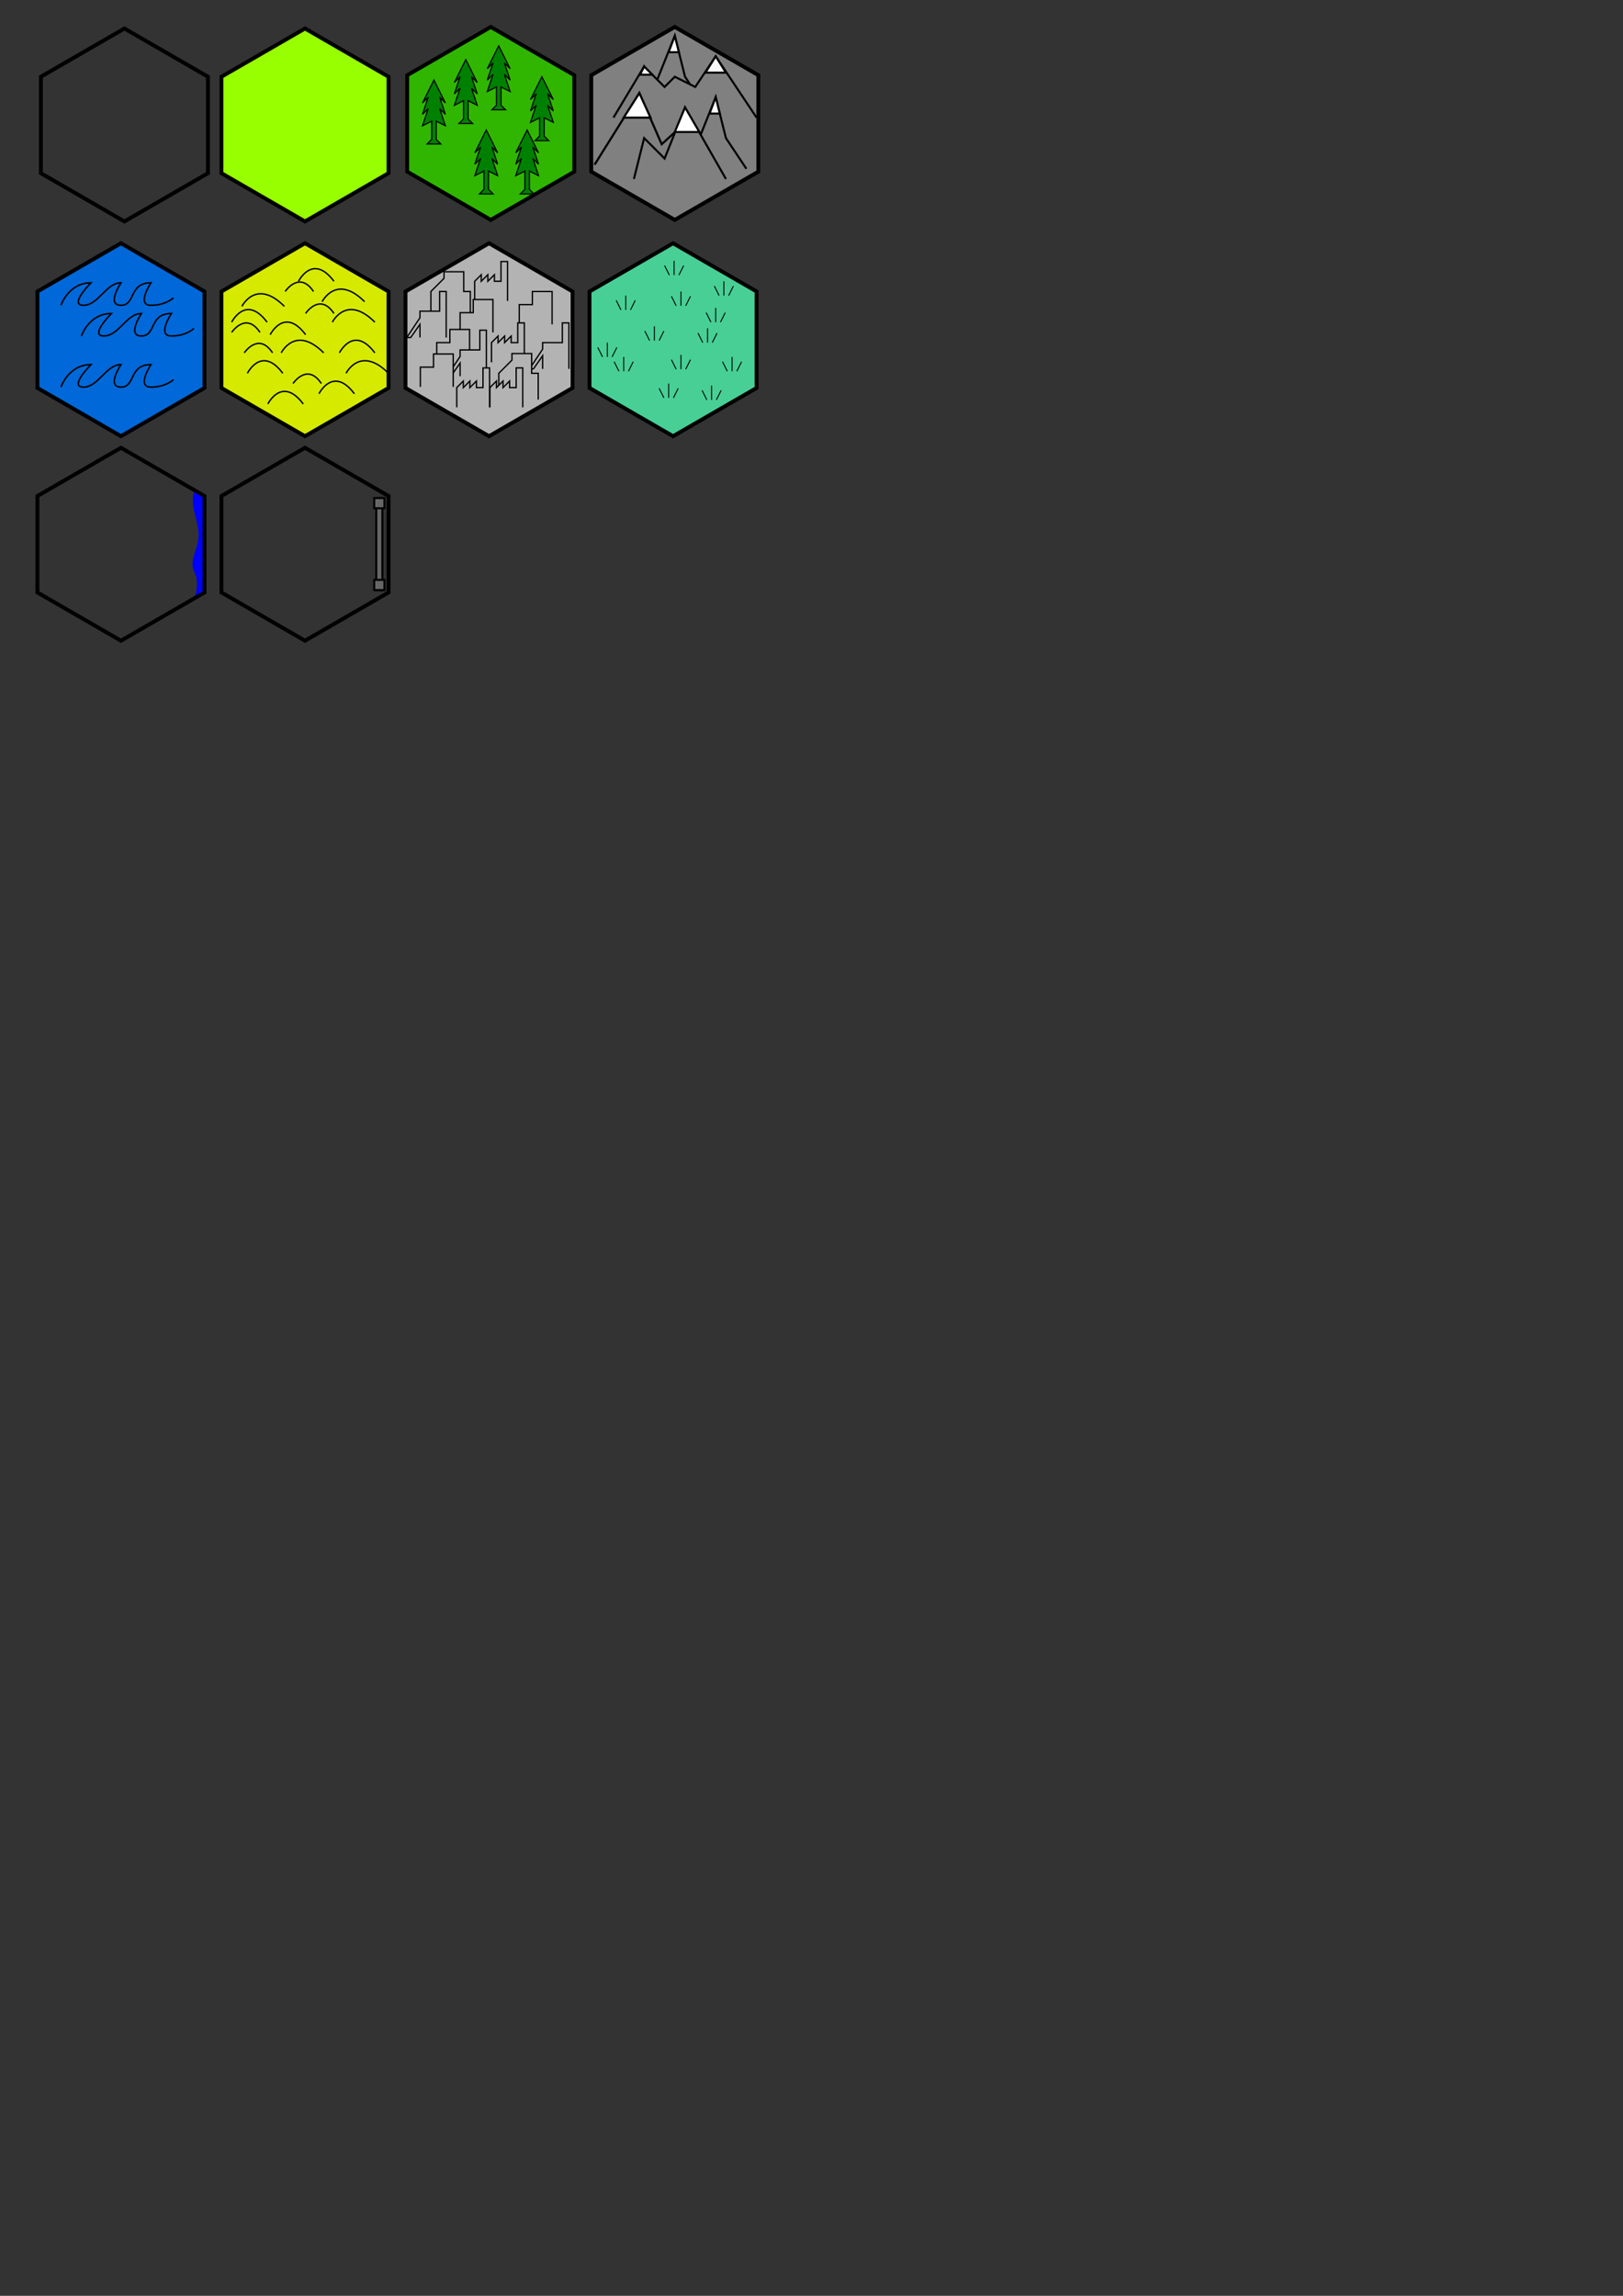 <?xml version="1.0" encoding="UTF-8" standalone="no"?>
<!-- Created with Inkscape (http://www.inkscape.org/) -->

<svg
   xmlns:dc="http://purl.org/dc/elements/1.1/"
   xmlns:cc="http://creativecommons.org/ns#"
   xmlns:rdf="http://www.w3.org/1999/02/22-rdf-syntax-ns#"
   xmlns:svg="http://www.w3.org/2000/svg"
   xmlns="http://www.w3.org/2000/svg"
   xmlns:sodipodi="http://sodipodi.sourceforge.net/DTD/sodipodi-0.dtd"
   xmlns:inkscape="http://www.inkscape.org/namespaces/inkscape"
   width="210mm"
   height="297mm"
   viewBox="0 0 210 297"
   version="1.1"
   id="svg8"
   sodipodi:docname="NodeSprites.svg"
   inkscape:version="0.92.3 (2405546, 2018-03-11)">
  <rect x="0" y="0" width="210" height="297" fill="#333333" stroke="none"/>
  <defs
     id="defs2" />
  <sodipodi:namedview
     id="base"
     pagecolor="#ffffff"
     bordercolor="#666666"
     borderopacity="1.0"
     inkscape:pageopacity="0.0"
     inkscape:pageshadow="2"
     inkscape:zoom="3.959798"
     inkscape:cx="184.84398"
     inkscape:cy="911.34977"
     inkscape:document-units="mm"
     inkscape:current-layer="layer1"
     showgrid="true"
     inkscape:window-width="3840"
     inkscape:window-height="2066"
     inkscape:window-x="-11"
     inkscape:window-y="-11"
     inkscape:window-maximized="1">
    <inkscape:grid
       type="xygrid"
       id="grid3713" />
  </sodipodi:namedview>
  <g
     inkscape:label="Layer 1"
     inkscape:groupmode="layer"
     id="layer1">
    <path
       sodipodi:type="star"
       id="path3717"
       sodipodi:sides="6"
       sodipodi:cx="16.099985"
       sodipodi:cy="16.167269"
       sodipodi:r1="12.480371"
       sodipodi:r2="10.808318"
       sodipodi:arg1="0.52359878"
       sodipodi:arg2="1.0471976"
       inkscape:flatsided="true"
       inkscape:rounded="0"
       inkscape:randomized="0"
       d="M 26.908,22.407 16.1,28.648 5.292,22.407 5.292,9.927 16.1,3.687 26.908,9.927 Z"
       style="stroke-width:0.5;fill:none;stroke:#000000;stroke-opacity:1;stroke-miterlimit:4;stroke-dasharray:none"
       inkscape:export-xdpi="96"
       inkscape:export-ydpi="96" />
    <path
       style="fill:#008000;stroke:#000000;stroke-width:0.331px;stroke-linecap:butt;stroke-linejoin:miter;stroke-opacity:1"
       d="m -14.883,28.117 1.323,-1.323 v -2.646 -2.646 l -2.646,1.323 1.654,-4.961 -1.654,1.654 1.654,-4.961 -1.654,1.654 3.307,-6.615 3.307,6.615 -1.654,-1.654 1.654,4.961 -1.654,-1.654 1.654,4.961 -2.646,-1.323 v 2.646 2.646 l 1.323,1.323 z"
       id="path4530"
       inkscape:connector-curvature="0"
       sodipodi:nodetypes="cccccccccccccccccccc" />
    <path
       sodipodi:type="star"
       id="path3717-4"
       sodipodi:sides="6"
       sodipodi:cx="39.462515"
       sodipodi:cy="16.167269"
       sodipodi:r1="12.480371"
       sodipodi:r2="10.808319"
       sodipodi:arg1="0.52359878"
       sodipodi:arg2="1.0471976"
       inkscape:flatsided="true"
       inkscape:rounded="0"
       inkscape:randomized="0"
       d="m 50.271,22.407 -10.808,6.24 -10.808,-6.24 0,-12.48 10.808,-6.24 10.808,6.24 z"
       style="fill:#97ff00;fill-opacity:1;stroke:#000000;stroke-width:0.5;stroke-miterlimit:4;stroke-dasharray:none;stroke-opacity:1"
       inkscape:export-xdpi="96"
       inkscape:export-ydpi="96" />
    <path
       sodipodi:type="star"
       id="path3717-4-6"
       sodipodi:sides="6"
       sodipodi:cx="63.5"
       sodipodi:cy="15.967545"
       sodipodi:r1="12.480371"
       sodipodi:r2="10.80832"
       sodipodi:arg1="0.52359878"
       sodipodi:arg2="1.0471976"
       inkscape:flatsided="true"
       inkscape:rounded="0"
       inkscape:randomized="0"
       d="M 74.308,22.208 63.5,28.448 52.692,22.208 l 0,-12.48 L 63.5,3.487 74.308,9.727 Z"
       style="fill:#30b600;fill-opacity:1;stroke:#000000;stroke-width:0.5;stroke-miterlimit:4;stroke-dasharray:none;stroke-opacity:1"
       inkscape:export-xdpi="96"
       inkscape:export-ydpi="96" />
    <path
       style="fill:#008000;stroke:#000000;stroke-width:0.148px;stroke-linecap:butt;stroke-linejoin:miter;stroke-opacity:1"
       d="m 55.261,18.626 0.591,-0.591 v -1.181 -1.181 l -1.181,0.591 0.738,-2.215 -0.738,0.738 0.738,-2.215 -0.738,0.738 1.476,-2.953 1.476,2.953 -0.738,-0.738 0.738,2.215 -0.738,-0.738 0.738,2.215 -1.181,-0.591 v 1.181 1.181 l 0.591,0.591 z"
       id="path4530-8"
       inkscape:connector-curvature="0"
       sodipodi:nodetypes="cccccccccccccccccccc"
       inkscape:export-xdpi="96"
       inkscape:export-ydpi="96" />
    <path
       style="fill:#008000;stroke:#000000;stroke-width:0.148px;stroke-linecap:butt;stroke-linejoin:miter;stroke-opacity:1"
       d="m 63.642,14.203 0.591,-0.591 V 12.431 11.25 l -1.181,0.591 0.738,-2.215 -0.738,0.738 0.738,-2.215 -0.738,0.738 1.476,-2.953 1.476,2.953 -0.738,-0.738 0.738,2.215 -0.738,-0.738 0.738,2.215 L 64.823,11.25 v 1.181 1.181 l 0.591,0.591 z"
       id="path4530-8-7"
       inkscape:connector-curvature="0"
       sodipodi:nodetypes="cccccccccccccccccccc"
       inkscape:export-xdpi="96"
       inkscape:export-ydpi="96" />
    <path
       style="fill:#008000;stroke:#000000;stroke-width:0.148px;stroke-linecap:butt;stroke-linejoin:miter;stroke-opacity:1"
       d="m 69.229,18.195 0.591,-0.591 V 16.424 15.242 l -1.181,0.591 0.738,-2.215 -0.738,0.738 0.738,-2.215 -0.738,0.738 1.476,-2.953 1.476,2.953 -0.738,-0.738 0.738,2.215 -0.738,-0.738 0.738,2.215 -1.181,-0.591 v 1.181 1.181 l 0.591,0.591 z"
       id="path4530-8-2"
       inkscape:connector-curvature="0"
       sodipodi:nodetypes="cccccccccccccccccccc"
       inkscape:export-xdpi="96"
       inkscape:export-ydpi="96" />
    <path
       style="fill:#008000;stroke:#000000;stroke-width:0.148px;stroke-linecap:butt;stroke-linejoin:miter;stroke-opacity:1"
       d="m 62.029,25.087 0.591,-0.591 V 23.316 22.135 l -1.181,0.591 0.738,-2.215 -0.738,0.738 0.738,-2.215 -0.738,0.738 1.476,-2.953 1.476,2.953 -0.738,-0.738 0.738,2.215 -0.738,-0.738 0.738,2.215 -1.181,-0.591 v 1.181 1.181 l 0.591,0.591 z"
       id="path4530-8-5"
       inkscape:connector-curvature="0"
       sodipodi:nodetypes="cccccccccccccccccccc"
       inkscape:export-xdpi="96"
       inkscape:export-ydpi="96" />
    <path
       style="fill:#008000;stroke:#000000;stroke-width:0.148px;stroke-linecap:butt;stroke-linejoin:miter;stroke-opacity:1"
       d="m 59.384,15.981 0.591,-0.591 v -1.181 -1.181 l -1.181,0.591 0.738,-2.215 -0.738,0.738 0.738,-2.215 -0.738,0.738 1.476,-2.953 1.476,2.953 -0.738,-0.738 0.738,2.215 -0.738,-0.738 0.738,2.215 -1.181,-0.591 v 1.181 1.181 l 0.591,0.591 z"
       id="path4530-8-3"
       inkscape:connector-curvature="0"
       sodipodi:nodetypes="cccccccccccccccccccc"
       inkscape:export-xdpi="96"
       inkscape:export-ydpi="96" />
    <path
       style="fill:#008000;stroke:#000000;stroke-width:0.148px;stroke-linecap:butt;stroke-linejoin:miter;stroke-opacity:1"
       d="m 67.321,25.087 0.591,-0.591 V 23.316 22.135 l -1.181,0.591 0.738,-2.215 -0.738,0.738 0.738,-2.215 -0.738,0.738 1.476,-2.953 1.476,2.953 -0.738,-0.738 0.738,2.215 -0.738,-0.738 0.738,2.215 -1.181,-0.591 v 1.181 1.181 l 0.591,0.591 z"
       id="path4530-8-73"
       inkscape:connector-curvature="0"
       sodipodi:nodetypes="cccccccccccccccccccc"
       inkscape:export-xdpi="96"
       inkscape:export-ydpi="96" />
    <path
       sodipodi:type="star"
       id="path3717-4-4"
       sodipodi:sides="6"
       sodipodi:cx="87.3125"
       sodipodi:cy="15.967545"
       sodipodi:r1="12.480371"
       sodipodi:r2="10.80832"
       sodipodi:arg1="0.52359878"
       sodipodi:arg2="1.0471976"
       inkscape:flatsided="true"
       inkscape:rounded="0"
       inkscape:randomized="0"
       d="M 98.121,22.208 87.312,28.448 76.504,22.208 l 0,-12.48 L 87.312,3.487 98.121,9.727 Z"
       style="fill:#808080;fill-opacity:1;stroke:#000000;stroke-width:0.5;stroke-miterlimit:4;stroke-dasharray:none;stroke-opacity:1"
       inkscape:export-xdpi="96"
       inkscape:export-ydpi="96" />
    <path
       style="fill:#808080;stroke:#000000;stroke-width:0.265px;stroke-linecap:butt;stroke-linejoin:miter;stroke-opacity:1"
       d="m -18.521,48.292 2.646,-5.292 1.323,2.646 2.646,-6.615 1.323,5.292 2.646,3.969"
       id="path4640"
       inkscape:connector-curvature="0" />
    <path
       style="fill:#808080;stroke:#000000;stroke-width:0.265px;stroke-linecap:butt;stroke-linejoin:miter;stroke-opacity:1"
       d="m -17.727,58.346 1.323,-5.292 2.646,2.646 2.646,-6.615 5.292,9.26"
       id="path4642"
       inkscape:connector-curvature="0" />
    <path
       style="fill:#808080;stroke:#000000;stroke-width:0.265px;stroke-linecap:butt;stroke-linejoin:miter;stroke-opacity:1"
       d="m -23.283,37.973 3.969,-6.615 2.646,2.646 1.323,-1.323 2.646,1.323 2.646,-3.969 5.292,7.937"
       id="path4644"
       inkscape:connector-curvature="0" />
    <path
       style="fill:#f9f9f9;stroke:#000000;stroke-width:0.265px;stroke-linecap:butt;stroke-linejoin:miter;stroke-opacity:1"
       d="m -11.377,32.152 h 2.646 l -1.323,-2.117 z"
       id="path4646"
       inkscape:connector-curvature="0"
       sodipodi:nodetypes="cccc" />
    <path
       style="fill:#ffffff;stroke:#000000;stroke-width:0.265px;stroke-linecap:butt;stroke-linejoin:miter;stroke-opacity:1"
       d="m -12.7,41.148 h 1.323 l -0.529,-2.117 z"
       id="path4648"
       inkscape:connector-curvature="0" />
    <path
       style="fill:#ffffff;stroke:#000000;stroke-width:0.265px;stroke-linecap:butt;stroke-linejoin:miter;stroke-opacity:1"
       d="m -12.435,52.26 h 3.175 l -1.852,-3.175 z"
       id="path4650"
       inkscape:connector-curvature="0" />
    <path
       style="fill:#ffffff;stroke:#000000;stroke-width:0.265px;stroke-linecap:butt;stroke-linejoin:miter;stroke-opacity:1"
       d="m -19.844,32.417 h 1.587 l -1.058,-1.058 z"
       id="path4654"
       inkscape:connector-curvature="0" />
    <path
       style="fill:#808080;stroke:#000000;stroke-width:0.265px;stroke-linecap:butt;stroke-linejoin:miter;stroke-opacity:1"
       d="M 80.698,13.896 83.344,8.604 84.667,11.25 87.312,4.635 88.635,9.927 91.281,13.896"
       id="path4640-4"
       inkscape:connector-curvature="0"
       inkscape:export-xdpi="96"
       inkscape:export-ydpi="96" />
    <path
       style="fill:#808080;stroke:#000000;stroke-width:0.265px;stroke-linecap:butt;stroke-linejoin:miter;stroke-opacity:1"
       d="M 79.375,15.219 83.344,8.604 85.99,11.25 87.313,9.927 89.958,11.25 l 2.646,-3.969 5.292,7.937"
       id="path4644-2"
       inkscape:connector-curvature="0"
       inkscape:export-xdpi="96"
       inkscape:export-ydpi="96" />
    <path
       style="fill:#f9f9f9;stroke:#000000;stroke-width:0.265px;stroke-linecap:butt;stroke-linejoin:miter;stroke-opacity:1"
       d="m 91.281,9.398 h 2.646 L 92.604,7.281 Z"
       id="path4646-8"
       inkscape:connector-curvature="0"
       sodipodi:nodetypes="cccc"
       inkscape:export-xdpi="96"
       inkscape:export-ydpi="96" />
    <path
       style="fill:#ffffff;stroke:#000000;stroke-width:0.265px;stroke-linecap:butt;stroke-linejoin:miter;stroke-opacity:1"
       d="m 86.519,6.752 h 1.323 L 87.312,4.635 Z"
       id="path4648-9"
       inkscape:connector-curvature="0"
       inkscape:export-xdpi="96"
       inkscape:export-ydpi="96" />
    <path
       style="fill:#ffffff;stroke:#000000;stroke-width:0.265px;stroke-linecap:butt;stroke-linejoin:miter;stroke-opacity:1"
       d="m 82.815,9.662 h 1.587 L 83.344,8.604 Z"
       id="path4654-7"
       inkscape:connector-curvature="0"
       inkscape:export-xdpi="96"
       inkscape:export-ydpi="96" />
    <path
       style="fill:#808080;stroke:#000000;stroke-width:0.277px;stroke-linecap:butt;stroke-linejoin:miter;stroke-opacity:1"
       d="m 89.958,21.304 -1.447,-5.292 -2.894,2.646 -2.894,-6.615 -5.788,9.26"
       id="path4642-0"
       inkscape:connector-curvature="0"
       inkscape:export-xdpi="96"
       inkscape:export-ydpi="96" />
    <path
       style="fill:#ffffff;stroke:#000000;stroke-width:0.277px;stroke-linecap:butt;stroke-linejoin:miter;stroke-opacity:1"
       d="m 84.171,15.219 h -3.473 l 2.026,-3.175 z"
       id="path4650-0"
       inkscape:connector-curvature="0"
       inkscape:export-xdpi="96"
       inkscape:export-ydpi="96" />
    <path
       style="fill:#808080;stroke:#000000;stroke-width:0.265px;stroke-linecap:butt;stroke-linejoin:miter;stroke-opacity:1"
       d="m 85.99,21.833 2.646,-5.292 1.323,2.646 2.646,-6.615 1.323,5.292 2.646,3.969"
       id="path4640-0"
       inkscape:connector-curvature="0"
       inkscape:export-xdpi="96"
       inkscape:export-ydpi="96" />
    <path
       style="fill:#ffffff;stroke:#000000;stroke-width:0.265px;stroke-linecap:butt;stroke-linejoin:miter;stroke-opacity:1"
       d="m 91.81,14.69 h 1.323 l -0.529,-2.117 z"
       id="path4648-2"
       inkscape:connector-curvature="0"
       inkscape:export-xdpi="96"
       inkscape:export-ydpi="96" />
    <path
       style="fill:#808080;stroke:#000000;stroke-width:0.265px;stroke-linecap:butt;stroke-linejoin:miter;stroke-opacity:1"
       d="m 82.021,23.156 1.323,-5.292 2.646,2.646 2.646,-6.615 5.292,9.26"
       id="path4642-5"
       inkscape:connector-curvature="0"
       inkscape:export-xdpi="96"
       inkscape:export-ydpi="96" />
    <path
       style="fill:#ffffff;stroke:#000000;stroke-width:0.265px;stroke-linecap:butt;stroke-linejoin:miter;stroke-opacity:1"
       d="m 87.312,17.071 h 3.175 l -1.852,-3.175 z"
       id="path4650-05"
       inkscape:connector-curvature="0"
       inkscape:export-xdpi="96"
       inkscape:export-ydpi="96" />
    <path
       sodipodi:type="star"
       id="path3717-2"
       sodipodi:sides="6"
       sodipodi:cx="15.650015"
       sodipodi:cy="43.948519"
       sodipodi:r1="12.480371"
       sodipodi:r2="10.808319"
       sodipodi:arg1="0.52359878"
       sodipodi:arg2="1.0471976"
       inkscape:flatsided="true"
       inkscape:rounded="0"
       inkscape:randomized="0"
       d="m 26.458,50.189 -10.808,6.24 -10.808,-6.24 1e-7,-12.48 10.808,-6.24 10.808,6.24 z"
       style="fill:#0068d8;fill-opacity:1;stroke:#000000;stroke-width:0.5;stroke-miterlimit:4;stroke-dasharray:none;stroke-opacity:1"
       inkscape:export-xdpi="96"
       inkscape:export-ydpi="96" />
    <path
       style="fill:none;stroke:#000000;stroke-width:0.265px;stroke-linecap:butt;stroke-linejoin:miter;stroke-opacity:1"
       d="m -26.458,72.104 c 0,0 1.323,-3.969 5.292,-3.969 0,0 -3.969,3.969 -1.323,3.969 2.646,0 3.969,-3.969 6.615,-3.969 0,0 -2.646,3.969 0,3.969 2.646,0 1.323,-3.969 5.292,-3.969 0,0 -2.646,3.969 0,3.969 2.646,0 3.969,-1.323 3.969,-1.323"
       id="path4766"
       inkscape:connector-curvature="0" />
    <path
       style="fill:none;stroke:#000000;stroke-width:0.265px;stroke-linecap:butt;stroke-linejoin:miter;stroke-opacity:1"
       d="M -15.875,68.135 Z"
       id="path4768"
       inkscape:connector-curvature="0" />
    <path
       style="fill:none;stroke:#000000;stroke-width:0.265px;stroke-linecap:butt;stroke-linejoin:miter;stroke-opacity:1"
       d="M -15.875,68.135 Z"
       id="path4770"
       inkscape:connector-curvature="0" />
    <path
       style="fill:none;stroke:#000000;stroke-width:0.194px;stroke-linecap:butt;stroke-linejoin:miter;stroke-opacity:1"
       d="m 10.535,43.464 c 0,0 0.97,-2.91 3.881,-2.91 0,0 -2.91,2.91 -0.97,2.91 1.94,0 2.91,-2.91 4.851,-2.91 0,0 -1.94,2.91 0,2.91 1.94,0 0.97,-2.91 3.881,-2.91 0,0 -1.94,2.91 0,2.91 1.94,0 2.91,-0.97 2.91,-0.97"
       id="path4766-8"
       inkscape:connector-curvature="0"
       inkscape:export-xdpi="96"
       inkscape:export-ydpi="96" />
    <path
       style="fill:none;stroke:#000000;stroke-width:0.194px;stroke-linecap:butt;stroke-linejoin:miter;stroke-opacity:1"
       d="m 7.889,39.496 c 0,0 0.97,-2.91 3.881,-2.91 0,0 -2.91,2.91 -0.97,2.91 1.94,0 2.91,-2.91 4.851,-2.91 0,0 -1.94,2.91 0,2.91 1.94,0 0.97,-2.91 3.881,-2.91 0,0 -1.94,2.91 0,2.91 1.94,0 2.91,-0.97 2.91,-0.97"
       id="path4766-8-2"
       inkscape:connector-curvature="0"
       inkscape:export-xdpi="96"
       inkscape:export-ydpi="96" />
    <path
       style="fill:none;stroke:#000000;stroke-width:0.194px;stroke-linecap:butt;stroke-linejoin:miter;stroke-opacity:1"
       d="m 7.889,50.079 c 0,0 0.97,-2.91 3.881,-2.91 0,0 -2.91,2.91 -0.97,2.91 1.94,0 2.91,-2.91 4.851,-2.91 0,0 -1.94,2.91 0,2.91 1.94,0 0.97,-2.91 3.881,-2.91 0,0 -1.94,2.91 0,2.91 1.94,0 2.91,-0.97 2.91,-0.97"
       id="path4766-8-3"
       inkscape:connector-curvature="0"
       inkscape:export-xdpi="96"
       inkscape:export-ydpi="96" />
    <path
       sodipodi:type="star"
       id="path3717-4-5"
       sodipodi:sides="6"
       sodipodi:cx="39.462515"
       sodipodi:cy="43.948519"
       sodipodi:r1="12.480371"
       sodipodi:r2="10.80832"
       sodipodi:arg1="0.52359878"
       sodipodi:arg2="1.0471976"
       inkscape:flatsided="true"
       inkscape:rounded="0"
       inkscape:randomized="0"
       d="m 50.271,50.189 -10.808,6.24 -10.808,-6.24 0,-12.48 10.808,-6.24 10.808,6.24 z"
       style="fill:#d6ea00;fill-opacity:1;stroke:#000000;stroke-width:0.5;stroke-miterlimit:4;stroke-dasharray:none;stroke-opacity:1"
       inkscape:export-xdpi="96"
       inkscape:export-ydpi="96" />
    <path
       style="fill:none;stroke:#000000;stroke-width:0.265px;stroke-linecap:butt;stroke-linejoin:miter;stroke-opacity:1"
       d="m -22.49,81.365 c 0,0 2.646,-5.292 7.938,0"
       id="path4823"
       inkscape:connector-curvature="0" />
    <path
       style="fill:none;stroke:#000000;stroke-width:0.265px;stroke-linecap:butt;stroke-linejoin:miter;stroke-opacity:1"
       d="m -17.198,86.656 c 0,0 2.646,-5.292 6.615,0"
       id="path4825"
       inkscape:connector-curvature="0" />
    <path
       style="fill:none;stroke:#000000;stroke-width:0.265px;stroke-linecap:butt;stroke-linejoin:miter;stroke-opacity:1"
       d="m -10.583,82.688 c 0,0 2.646,-3.969 5.292,0"
       id="path4827"
       inkscape:connector-curvature="0" />
    <path
       style="fill:none;stroke:#000000;stroke-width:0.183px;stroke-linecap:butt;stroke-linejoin:miter;stroke-opacity:1"
       d="m 31.3,39.631 c 0,0 1.832,-3.663 5.495,0"
       id="path4823-3"
       inkscape:connector-curvature="0"
       inkscape:export-xdpi="96"
       inkscape:export-ydpi="96" />
    <path
       style="fill:none;stroke:#000000;stroke-width:0.183px;stroke-linecap:butt;stroke-linejoin:miter;stroke-opacity:1"
       d="m 34.963,43.294 c 0,0 1.832,-3.663 4.579,0"
       id="path4825-2"
       inkscape:connector-curvature="0"
       inkscape:export-xdpi="96"
       inkscape:export-ydpi="96" />
    <path
       style="fill:none;stroke:#000000;stroke-width:0.183px;stroke-linecap:butt;stroke-linejoin:miter;stroke-opacity:1"
       d="m 39.543,40.546 c 0,0 1.832,-2.748 3.663,0"
       id="path4827-4"
       inkscape:connector-curvature="0"
       inkscape:export-xdpi="96"
       inkscape:export-ydpi="96" />
    <path
       style="fill:none;stroke:#000000;stroke-width:0.183px;stroke-linecap:butt;stroke-linejoin:miter;stroke-opacity:1"
       d="m 29.977,41.677 c 0,0 1.832,-3.663 4.579,0"
       id="path4825-2-2"
       inkscape:connector-curvature="0"
       inkscape:export-xdpi="96"
       inkscape:export-ydpi="96" />
    <path
       style="fill:none;stroke:#000000;stroke-width:0.183px;stroke-linecap:butt;stroke-linejoin:miter;stroke-opacity:1"
       d="m 38.627,36.385 c 0,0 1.832,-3.663 4.579,0"
       id="path4825-2-8"
       inkscape:connector-curvature="0"
       inkscape:export-xdpi="96"
       inkscape:export-ydpi="96" />
    <path
       style="fill:none;stroke:#000000;stroke-width:0.183px;stroke-linecap:butt;stroke-linejoin:miter;stroke-opacity:1"
       d="m 41.273,50.938 c 0,0 1.832,-3.663 4.579,0"
       id="path4825-2-7"
       inkscape:connector-curvature="0"
       inkscape:export-xdpi="96"
       inkscape:export-ydpi="96" />
    <path
       style="fill:none;stroke:#000000;stroke-width:0.183px;stroke-linecap:butt;stroke-linejoin:miter;stroke-opacity:1"
       d="m 43.919,45.646 c 0,0 1.832,-3.663 4.579,0"
       id="path4825-2-75"
       inkscape:connector-curvature="0"
       inkscape:export-xdpi="96"
       inkscape:export-ydpi="96" />
    <path
       style="fill:none;stroke:#000000;stroke-width:0.183px;stroke-linecap:butt;stroke-linejoin:miter;stroke-opacity:1"
       d="m 32.012,48.292 c 0,0 1.832,-3.663 4.579,0"
       id="path4825-2-86"
       inkscape:connector-curvature="0"
       inkscape:export-xdpi="96"
       inkscape:export-ydpi="96" />
    <path
       style="fill:none;stroke:#000000;stroke-width:0.183px;stroke-linecap:butt;stroke-linejoin:miter;stroke-opacity:1"
       d="m 34.658,52.26 c 0,0 1.832,-3.663 4.579,0"
       id="path4825-2-9"
       inkscape:connector-curvature="0"
       inkscape:export-xdpi="96"
       inkscape:export-ydpi="96" />
    <path
       style="fill:none;stroke:#000000;stroke-width:0.183px;stroke-linecap:butt;stroke-linejoin:miter;stroke-opacity:1"
       d="m 41.68,39.031 c 0,0 1.832,-3.663 5.495,0"
       id="path4823-3-5"
       inkscape:connector-curvature="0"
       inkscape:export-xdpi="96"
       inkscape:export-ydpi="96" />
    <path
       style="fill:none;stroke:#000000;stroke-width:0.183px;stroke-linecap:butt;stroke-linejoin:miter;stroke-opacity:1"
       d="m 43.003,41.677 c 0,0 1.832,-3.663 5.495,0"
       id="path4823-3-8"
       inkscape:connector-curvature="0"
       inkscape:export-xdpi="96"
       inkscape:export-ydpi="96" />
    <path
       style="fill:none;stroke:#000000;stroke-width:0.183px;stroke-linecap:butt;stroke-linejoin:miter;stroke-opacity:1"
       d="m 36.388,45.646 c 0,0 1.832,-3.663 5.495,0"
       id="path4823-3-4"
       inkscape:connector-curvature="0"
       inkscape:export-xdpi="96"
       inkscape:export-ydpi="96" />
    <path
       style="fill:none;stroke:#000000;stroke-width:0.183px;stroke-linecap:butt;stroke-linejoin:miter;stroke-opacity:1"
       d="m 44.776,48.292 c 0,0 1.832,-3.663 5.495,0"
       id="path4823-3-9"
       inkscape:connector-curvature="0"
       inkscape:export-xdpi="96"
       inkscape:export-ydpi="96" />
    <path
       style="fill:none;stroke:#000000;stroke-width:0.183px;stroke-linecap:butt;stroke-linejoin:miter;stroke-opacity:1"
       d="m 36.897,37.708 c 0,0 1.832,-2.748 3.663,0"
       id="path4827-4-7"
       inkscape:connector-curvature="0"
       inkscape:export-xdpi="96"
       inkscape:export-ydpi="96" />
    <path
       style="fill:none;stroke:#000000;stroke-width:0.183px;stroke-linecap:butt;stroke-linejoin:miter;stroke-opacity:1"
       d="m 31.605,45.646 c 0,0 1.832,-2.748 3.663,0"
       id="path4827-4-2"
       inkscape:connector-curvature="0"
       inkscape:export-xdpi="96"
       inkscape:export-ydpi="96" />
    <path
       style="fill:none;stroke:#000000;stroke-width:0.183px;stroke-linecap:butt;stroke-linejoin:miter;stroke-opacity:1"
       d="m 29.977,43 c 0,0 1.832,-2.748 3.663,0"
       id="path4827-4-22"
       inkscape:connector-curvature="0"
       inkscape:export-xdpi="96"
       inkscape:export-ydpi="96" />
    <path
       style="fill:none;stroke:#000000;stroke-width:0.183px;stroke-linecap:butt;stroke-linejoin:miter;stroke-opacity:1"
       d="m 37.915,49.615 c 0,0 1.832,-2.748 3.663,0"
       id="path4827-4-73"
       inkscape:connector-curvature="0"
       inkscape:export-xdpi="96"
       inkscape:export-ydpi="96" />
    <path
       sodipodi:type="star"
       id="path3717-4-8"
       sodipodi:sides="6"
       sodipodi:cx="63.275015"
       sodipodi:cy="43.948519"
       sodipodi:r1="12.480371"
       sodipodi:r2="10.80832"
       sodipodi:arg1="0.52359878"
       sodipodi:arg2="1.0471976"
       inkscape:flatsided="true"
       inkscape:rounded="0"
       inkscape:randomized="0"
       d="m 74.083,50.189 -10.808,6.24 -10.808,-6.24 0,-12.48 10.808,-6.24 10.808,6.24 z"
       style="fill:#b3b3b3;fill-opacity:1;stroke:#000000;stroke-width:0.5;stroke-miterlimit:4;stroke-dasharray:none;stroke-opacity:1"
       inkscape:export-xdpi="96"
       inkscape:export-ydpi="96" />
    <path
       style="fill:#b3b3b3;stroke:#000000;stroke-width:0.265px;stroke-linecap:butt;stroke-linejoin:miter;stroke-opacity:1"
       d="m -33.073,61.521 v -3.969 h 2.646 V 54.906 h 3.969 v 6.615"
       id="path4982"
       inkscape:connector-curvature="0" />
    <path
       style="fill:#b3b3b3;stroke:#000000;stroke-width:0.265px;stroke-linecap:butt;stroke-linejoin:miter;stroke-opacity:1"
       d="m -31.75,50.938 v -3.969 l 1.323,-1.323 v 1.323 l 1.323,-1.323 v 1.323 l 1.323,-1.323 v 1.323 h 1.323 V 43 h 1.323 v 7.938"
       id="path4984"
       inkscape:connector-curvature="0" />
    <path
       style="fill:#b3b3b3;stroke:#000000;stroke-width:0.265px;stroke-linecap:butt;stroke-linejoin:miter;stroke-opacity:1"
       d="m -37.042,61.521 v -9.26 h -1.323 v 3.969 h -3.969 v 1.323 l -2.646,3.969 0.794,-1e-6 1.852,-2.646 v 2.646"
       id="path4990"
       inkscape:connector-curvature="0"
       sodipodi:nodetypes="cccccccccc" />
    <path
       style="fill:#b3b3b3;stroke:#000000;stroke-width:0.265px;stroke-linecap:butt;stroke-linejoin:miter;stroke-opacity:1"
       d="M -42.333,50.938 V 45.646 L -39.688,43 v -1.323 h 3.969 v 3.969 h 1.323 V 50.938"
       id="path4992"
       inkscape:connector-curvature="0" />
    <path
       style="fill:#b3b3b3;stroke:#000000;stroke-width:0.17px;stroke-linecap:butt;stroke-linejoin:miter;stroke-opacity:1"
       d="m 67.185,41.961 v -2.551 h 1.701 v -1.701 h 2.551 v 4.252"
       id="path4982-8"
       inkscape:connector-curvature="0"
       inkscape:export-xdpi="96"
       inkscape:export-ydpi="96" />
    <path
       style="fill:#b3b3b3;stroke:#000000;stroke-width:0.17px;stroke-linecap:butt;stroke-linejoin:miter;stroke-opacity:1"
       d="m 61.421,38.937 v -2.551 l 0.85,-0.85 v 0.85 l 0.85,-0.85 v 0.85 l 0.85,-0.85 v 0.85 h 0.85 v -2.551 h 0.85 v 5.103"
       id="path4984-0"
       inkscape:connector-curvature="0"
       inkscape:export-xdpi="96"
       inkscape:export-ydpi="96" />
    <path
       style="fill:#b3b3b3;stroke:#000000;stroke-width:0.17px;stroke-linecap:butt;stroke-linejoin:miter;stroke-opacity:1"
       d="m 55.751,41.11 v -3.402 l 1.701,-1.701 v -0.85 h 2.551 v 2.551 h 0.85 v 3.402"
       id="path4992-2"
       inkscape:connector-curvature="0"
       inkscape:export-xdpi="96"
       inkscape:export-ydpi="96" />
    <path
       style="fill:#b3b3b3;stroke:#000000;stroke-width:0.17px;stroke-linecap:butt;stroke-linejoin:miter;stroke-opacity:1"
       d="m 57.736,43.661 v -5.953 h -0.85 v 2.551 h -2.551 v 0.85 l -1.701,2.551 0.51,-1e-6 1.191,-1.701 v 1.701"
       id="path4990-2-9"
       inkscape:connector-curvature="0"
       sodipodi:nodetypes="cccccccccc"
       inkscape:export-xdpi="96"
       inkscape:export-ydpi="96" />
    <path
       style="fill:#b3b3b3;stroke:#000000;stroke-width:0.17px;stroke-linecap:butt;stroke-linejoin:miter;stroke-opacity:1"
       d="m 59.531,43 v -2.551 h 1.701 v -1.701 h 2.551 V 43"
       id="path4982-8-7"
       inkscape:connector-curvature="0"
       inkscape:export-xdpi="96"
       inkscape:export-ydpi="96" />
    <path
       style="fill:#b3b3b3;stroke:#000000;stroke-width:0.17px;stroke-linecap:butt;stroke-linejoin:miter;stroke-opacity:1"
       d="m 73.611,47.725 v -5.953 h -0.85 v 2.551 h -2.551 v 0.85 l -1.701,2.551 0.51,-10e-7 1.191,-1.701 v 1.701"
       id="path4990-2"
       inkscape:connector-curvature="0"
       sodipodi:nodetypes="cccccccccc"
       inkscape:export-xdpi="96"
       inkscape:export-ydpi="96" />
    <path
       style="fill:#b3b3b3;stroke:#000000;stroke-width:0.17px;stroke-linecap:butt;stroke-linejoin:miter;stroke-opacity:1"
       d="m 63.594,46.874 v -2.551 l 0.85,-0.85 v 0.85 l 0.85,-0.85 v 0.85 l 0.85,-0.85 v 0.85 h 0.85 v -2.551 h 0.85 v 5.103"
       id="path4984-0-8"
       inkscape:connector-curvature="0"
       inkscape:export-xdpi="96"
       inkscape:export-ydpi="96" />
    <path
       style="fill:#b3b3b3;stroke:#000000;stroke-width:0.17px;stroke-linecap:butt;stroke-linejoin:miter;stroke-opacity:1"
       d="m 64.539,51.693 v -3.402 l 1.701,-1.701 v -0.85 h 2.551 v 2.551 h 0.85 v 3.402"
       id="path4992-2-9"
       inkscape:connector-curvature="0"
       inkscape:export-xdpi="96"
       inkscape:export-ydpi="96" />
    <path
       style="fill:#b3b3b3;stroke:#000000;stroke-width:0.17px;stroke-linecap:butt;stroke-linejoin:miter;stroke-opacity:1"
       d="m 56.507,46.874 v -2.551 h 1.701 v -1.701 h 2.551 v 4.252"
       id="path4982-8-2"
       inkscape:connector-curvature="0"
       inkscape:export-xdpi="96"
       inkscape:export-ydpi="96" />
    <path
       style="fill:#b3b3b3;stroke:#000000;stroke-width:0.17px;stroke-linecap:butt;stroke-linejoin:miter;stroke-opacity:1"
       d="M 62.933,48.67 V 42.717 H 62.083 v 2.551 h -2.551 v 0.85 l -1.701,2.551 0.51,-10e-7 1.191,-1.701 v 1.701"
       id="path4990-2-9-9"
       inkscape:connector-curvature="0"
       sodipodi:nodetypes="cccccccccc"
       inkscape:export-xdpi="96"
       inkscape:export-ydpi="96" />
    <path
       style="fill:#b3b3b3;stroke:#000000;stroke-width:0.17px;stroke-linecap:butt;stroke-linejoin:miter;stroke-opacity:1"
       d="m 59.097,52.695 v -2.551 l 0.85,-0.85 v 0.85 l 0.85,-0.85 v 0.85 l 0.85,-0.85 v 0.85 h 0.85 v -2.551 h 0.85 v 5.103"
       id="path4984-0-7"
       inkscape:connector-curvature="0"
       inkscape:export-xdpi="96"
       inkscape:export-ydpi="96" />
    <path
       style="fill:#b3b3b3;stroke:#000000;stroke-width:0.17px;stroke-linecap:butt;stroke-linejoin:miter;stroke-opacity:1"
       d="m 54.391,50.049 v -2.551 h 1.701 v -1.701 h 2.551 v 4.252"
       id="path4982-8-0"
       inkscape:connector-curvature="0"
       inkscape:export-xdpi="96"
       inkscape:export-ydpi="96" />
    <path
       style="fill:#b3b3b3;stroke:#000000;stroke-width:0.17px;stroke-linecap:butt;stroke-linejoin:miter;stroke-opacity:1"
       d="m 63.387,52.695 v -2.551 l 0.85,-0.85 V 50.144 L 65.088,49.293 v 0.85 l 0.85,-0.85 v 0.85 h 0.85 v -2.551 h 0.85 v 5.103"
       id="path4984-0-8-6"
       inkscape:connector-curvature="0"
       inkscape:export-xdpi="96"
       inkscape:export-ydpi="96" />
    <path
       sodipodi:type="star"
       id="path3717-4-1"
       sodipodi:sides="6"
       sodipodi:cx="87.087515"
       sodipodi:cy="43.948519"
       sodipodi:r1="12.480371"
       sodipodi:r2="10.80832"
       sodipodi:arg1="0.52359878"
       sodipodi:arg2="1.0471976"
       inkscape:flatsided="true"
       inkscape:rounded="0"
       inkscape:randomized="0"
       d="m 97.896,50.189 -10.808,6.24 -10.808,-6.24 0,-12.48 10.808,-6.24 10.808,6.24 z"
       style="fill:#48cf95;fill-opacity:1;stroke:#000000;stroke-width:0.5;stroke-miterlimit:4;stroke-dasharray:none;stroke-opacity:1"
       inkscape:export-xdpi="96"
       inkscape:export-ydpi="96" />
    <path
       style="fill:none;stroke:#000000;stroke-width:0.265px;stroke-linecap:butt;stroke-linejoin:miter;stroke-opacity:1"
       d="m -35.719,32.417 -1.323,-2.646"
       id="path5192"
       inkscape:connector-curvature="0" />
    <path
       style="fill:none;stroke:#000000;stroke-width:0.265px;stroke-linecap:butt;stroke-linejoin:miter;stroke-opacity:1"
       d="m -34.396,32.417 v -3.969"
       id="path5194"
       inkscape:connector-curvature="0" />
    <path
       style="fill:none;stroke:#000000;stroke-width:0.265px;stroke-linecap:butt;stroke-linejoin:miter;stroke-opacity:1"
       d="M -33.073,32.417 -31.75,29.771"
       id="path5196"
       inkscape:connector-curvature="0" />
    <path
       style="fill:none;stroke:#000000;stroke-width:0.123px;stroke-linecap:butt;stroke-linejoin:miter;stroke-opacity:1"
       d="M 86.607,35.592 85.99,34.357"
       id="path5192-5"
       inkscape:connector-curvature="0"
       inkscape:export-xdpi="96"
       inkscape:export-ydpi="96" />
    <path
       style="fill:none;stroke:#000000;stroke-width:0.123px;stroke-linecap:butt;stroke-linejoin:miter;stroke-opacity:1"
       d="M 87.224,35.592 V 33.74"
       id="path5194-4"
       inkscape:connector-curvature="0"
       inkscape:export-xdpi="96"
       inkscape:export-ydpi="96" />
    <path
       style="fill:none;stroke:#000000;stroke-width:0.123px;stroke-linecap:butt;stroke-linejoin:miter;stroke-opacity:1"
       d="m 87.842,35.592 0.617,-1.235"
       id="path5196-3"
       inkscape:connector-curvature="0"
       inkscape:export-xdpi="96"
       inkscape:export-ydpi="96" />
    <path
       style="fill:none;stroke:#000000;stroke-width:0.123px;stroke-linecap:butt;stroke-linejoin:miter;stroke-opacity:1"
       d="M 80.345,40.09 79.728,38.855"
       id="path5192-5-0"
       inkscape:connector-curvature="0"
       inkscape:export-xdpi="96"
       inkscape:export-ydpi="96" />
    <path
       style="fill:none;stroke:#000000;stroke-width:0.123px;stroke-linecap:butt;stroke-linejoin:miter;stroke-opacity:1"
       d="M 80.963,40.09 V 38.237"
       id="path5194-4-2"
       inkscape:connector-curvature="0"
       inkscape:export-xdpi="96"
       inkscape:export-ydpi="96" />
    <path
       style="fill:none;stroke:#000000;stroke-width:0.123px;stroke-linecap:butt;stroke-linejoin:miter;stroke-opacity:1"
       d="m 81.58,40.09 0.617,-1.235"
       id="path5196-3-2"
       inkscape:connector-curvature="0"
       inkscape:export-xdpi="96"
       inkscape:export-ydpi="96" />
    <path
       style="fill:none;stroke:#000000;stroke-width:0.123px;stroke-linecap:butt;stroke-linejoin:miter;stroke-opacity:1"
       d="M 84.049,44.058 83.432,42.824"
       id="path5192-5-3"
       inkscape:connector-curvature="0"
       inkscape:export-xdpi="96"
       inkscape:export-ydpi="96" />
    <path
       style="fill:none;stroke:#000000;stroke-width:0.123px;stroke-linecap:butt;stroke-linejoin:miter;stroke-opacity:1"
       d="M 84.667,44.058 V 42.206"
       id="path5194-4-8"
       inkscape:connector-curvature="0"
       inkscape:export-xdpi="96"
       inkscape:export-ydpi="96" />
    <path
       style="fill:none;stroke:#000000;stroke-width:0.123px;stroke-linecap:butt;stroke-linejoin:miter;stroke-opacity:1"
       d="m 85.284,44.058 0.617,-1.235"
       id="path5196-3-5"
       inkscape:connector-curvature="0"
       inkscape:export-xdpi="96"
       inkscape:export-ydpi="96" />
    <path
       style="fill:none;stroke:#000000;stroke-width:0.123px;stroke-linecap:butt;stroke-linejoin:miter;stroke-opacity:1"
       d="M 80.081,48.027 79.463,46.792"
       id="path5192-5-30"
       inkscape:connector-curvature="0"
       inkscape:export-xdpi="96"
       inkscape:export-ydpi="96" />
    <path
       style="fill:none;stroke:#000000;stroke-width:0.123px;stroke-linecap:butt;stroke-linejoin:miter;stroke-opacity:1"
       d="M 80.698,48.027 V 46.175"
       id="path5194-4-0"
       inkscape:connector-curvature="0"
       inkscape:export-xdpi="96"
       inkscape:export-ydpi="96" />
    <path
       style="fill:none;stroke:#000000;stroke-width:0.123px;stroke-linecap:butt;stroke-linejoin:miter;stroke-opacity:1"
       d="m 81.315,48.027 0.617,-1.235"
       id="path5196-3-4"
       inkscape:connector-curvature="0"
       inkscape:export-xdpi="96"
       inkscape:export-ydpi="96" />
    <path
       style="fill:none;stroke:#000000;stroke-width:0.123px;stroke-linecap:butt;stroke-linejoin:miter;stroke-opacity:1"
       d="M 85.901,51.467 85.284,50.232"
       id="path5192-5-09"
       inkscape:connector-curvature="0"
       inkscape:export-xdpi="96"
       inkscape:export-ydpi="96" />
    <path
       style="fill:none;stroke:#000000;stroke-width:0.123px;stroke-linecap:butt;stroke-linejoin:miter;stroke-opacity:1"
       d="M 86.519,51.467 V 49.615"
       id="path5194-4-20"
       inkscape:connector-curvature="0"
       inkscape:export-xdpi="96"
       inkscape:export-ydpi="96" />
    <path
       style="fill:none;stroke:#000000;stroke-width:0.123px;stroke-linecap:butt;stroke-linejoin:miter;stroke-opacity:1"
       d="m 87.136,51.467 0.617,-1.235"
       id="path5196-3-43"
       inkscape:connector-curvature="0"
       inkscape:export-xdpi="96"
       inkscape:export-ydpi="96" />
    <path
       style="fill:none;stroke:#000000;stroke-width:0.123px;stroke-linecap:butt;stroke-linejoin:miter;stroke-opacity:1"
       d="M 91.987,41.677 91.369,40.442"
       id="path5192-5-1"
       inkscape:connector-curvature="0"
       inkscape:export-xdpi="96"
       inkscape:export-ydpi="96" />
    <path
       style="fill:none;stroke:#000000;stroke-width:0.123px;stroke-linecap:butt;stroke-linejoin:miter;stroke-opacity:1"
       d="M 92.604,41.677 V 39.825"
       id="path5194-4-24"
       inkscape:connector-curvature="0"
       inkscape:export-xdpi="96"
       inkscape:export-ydpi="96" />
    <path
       style="fill:none;stroke:#000000;stroke-width:0.123px;stroke-linecap:butt;stroke-linejoin:miter;stroke-opacity:1"
       d="m 93.222,41.677 0.617,-1.235"
       id="path5196-3-3"
       inkscape:connector-curvature="0"
       inkscape:export-xdpi="96"
       inkscape:export-ydpi="96" />
    <path
       style="fill:none;stroke:#000000;stroke-width:0.123px;stroke-linecap:butt;stroke-linejoin:miter;stroke-opacity:1"
       d="M 87.489,39.56 86.872,38.326"
       id="path5192-5-4"
       inkscape:connector-curvature="0"
       inkscape:export-xdpi="96"
       inkscape:export-ydpi="96" />
    <path
       style="fill:none;stroke:#000000;stroke-width:0.123px;stroke-linecap:butt;stroke-linejoin:miter;stroke-opacity:1"
       d="M 88.106,39.56 V 37.708"
       id="path5194-4-3"
       inkscape:connector-curvature="0"
       inkscape:export-xdpi="96"
       inkscape:export-ydpi="96" />
    <path
       style="fill:none;stroke:#000000;stroke-width:0.123px;stroke-linecap:butt;stroke-linejoin:miter;stroke-opacity:1"
       d="m 88.724,39.56 0.617,-1.235"
       id="path5196-3-9"
       inkscape:connector-curvature="0"
       inkscape:export-xdpi="96"
       inkscape:export-ydpi="96" />
    <path
       style="fill:none;stroke:#000000;stroke-width:0.123px;stroke-linecap:butt;stroke-linejoin:miter;stroke-opacity:1"
       d="M 94.103,48.027 93.486,46.792"
       id="path5192-5-45"
       inkscape:connector-curvature="0"
       inkscape:export-xdpi="96"
       inkscape:export-ydpi="96" />
    <path
       style="fill:none;stroke:#000000;stroke-width:0.123px;stroke-linecap:butt;stroke-linejoin:miter;stroke-opacity:1"
       d="M 94.721,48.027 V 46.175"
       id="path5194-4-9"
       inkscape:connector-curvature="0"
       inkscape:export-xdpi="96"
       inkscape:export-ydpi="96" />
    <path
       style="fill:none;stroke:#000000;stroke-width:0.123px;stroke-linecap:butt;stroke-linejoin:miter;stroke-opacity:1"
       d="m 95.338,48.027 0.617,-1.235"
       id="path5196-3-91"
       inkscape:connector-curvature="0"
       inkscape:export-xdpi="96"
       inkscape:export-ydpi="96" />
    <path
       style="fill:none;stroke:#000000;stroke-width:0.123px;stroke-linecap:butt;stroke-linejoin:miter;stroke-opacity:1"
       d="M 90.928,44.323 90.311,43.088"
       id="path5192-5-6"
       inkscape:connector-curvature="0"
       inkscape:export-xdpi="96"
       inkscape:export-ydpi="96" />
    <path
       style="fill:none;stroke:#000000;stroke-width:0.123px;stroke-linecap:butt;stroke-linejoin:miter;stroke-opacity:1"
       d="M 91.546,44.323 V 42.471"
       id="path5194-4-6"
       inkscape:connector-curvature="0"
       inkscape:export-xdpi="96"
       inkscape:export-ydpi="96" />
    <path
       style="fill:none;stroke:#000000;stroke-width:0.123px;stroke-linecap:butt;stroke-linejoin:miter;stroke-opacity:1"
       d="m 92.163,44.323 0.617,-1.235"
       id="path5196-3-1"
       inkscape:connector-curvature="0"
       inkscape:export-xdpi="96"
       inkscape:export-ydpi="96" />
    <path
       style="fill:none;stroke:#000000;stroke-width:0.123px;stroke-linecap:butt;stroke-linejoin:miter;stroke-opacity:1"
       d="M 87.489,47.763 86.872,46.528"
       id="path5192-5-46"
       inkscape:connector-curvature="0"
       inkscape:export-xdpi="96"
       inkscape:export-ydpi="96" />
    <path
       style="fill:none;stroke:#000000;stroke-width:0.123px;stroke-linecap:butt;stroke-linejoin:miter;stroke-opacity:1"
       d="M 88.106,47.763 V 45.91"
       id="path5194-4-4"
       inkscape:connector-curvature="0"
       inkscape:export-xdpi="96"
       inkscape:export-ydpi="96" />
    <path
       style="fill:none;stroke:#000000;stroke-width:0.123px;stroke-linecap:butt;stroke-linejoin:miter;stroke-opacity:1"
       d="m 88.724,47.763 0.617,-1.235"
       id="path5196-3-7"
       inkscape:connector-curvature="0"
       inkscape:export-xdpi="96"
       inkscape:export-ydpi="96" />
    <path
       style="fill:none;stroke:#000000;stroke-width:0.123px;stroke-linecap:butt;stroke-linejoin:miter;stroke-opacity:1"
       d="M 91.458,51.731 90.84,50.497"
       id="path5192-5-8"
       inkscape:connector-curvature="0"
       inkscape:export-xdpi="96"
       inkscape:export-ydpi="96" />
    <path
       style="fill:none;stroke:#000000;stroke-width:0.123px;stroke-linecap:butt;stroke-linejoin:miter;stroke-opacity:1"
       d="M 92.075,51.731 V 49.879"
       id="path5194-4-7"
       inkscape:connector-curvature="0"
       inkscape:export-xdpi="96"
       inkscape:export-ydpi="96" />
    <path
       style="fill:none;stroke:#000000;stroke-width:0.123px;stroke-linecap:butt;stroke-linejoin:miter;stroke-opacity:1"
       d="m 92.692,51.731 0.617,-1.235"
       id="path5196-3-22"
       inkscape:connector-curvature="0"
       inkscape:export-xdpi="96"
       inkscape:export-ydpi="96" />
    <path
       style="fill:none;stroke:#000000;stroke-width:0.123px;stroke-linecap:butt;stroke-linejoin:miter;stroke-opacity:1"
       d="M 93.045,38.238 92.428,37.003"
       id="path5192-5-5"
       inkscape:connector-curvature="0"
       inkscape:export-xdpi="96"
       inkscape:export-ydpi="96" />
    <path
       style="fill:none;stroke:#000000;stroke-width:0.123px;stroke-linecap:butt;stroke-linejoin:miter;stroke-opacity:1"
       d="M 93.662,38.238 V 36.385"
       id="path5194-4-32"
       inkscape:connector-curvature="0"
       inkscape:export-xdpi="96"
       inkscape:export-ydpi="96" />
    <path
       style="fill:none;stroke:#000000;stroke-width:0.123px;stroke-linecap:butt;stroke-linejoin:miter;stroke-opacity:1"
       d="m 94.28,38.238 0.617,-1.235"
       id="path5196-3-6"
       inkscape:connector-curvature="0"
       inkscape:export-xdpi="96"
       inkscape:export-ydpi="96" />
    <path
       style="fill:none;stroke:#000000;stroke-width:0.123px;stroke-linecap:butt;stroke-linejoin:miter;stroke-opacity:1"
       d="M 77.964,46.175 77.347,44.94"
       id="path5192-5-9"
       inkscape:connector-curvature="0"
       inkscape:export-xdpi="96"
       inkscape:export-ydpi="96" />
    <path
       style="fill:none;stroke:#000000;stroke-width:0.123px;stroke-linecap:butt;stroke-linejoin:miter;stroke-opacity:1"
       d="M 78.581,46.175 V 44.323"
       id="path5194-4-93"
       inkscape:connector-curvature="0"
       inkscape:export-xdpi="96"
       inkscape:export-ydpi="96" />
    <path
       style="fill:none;stroke:#000000;stroke-width:0.123px;stroke-linecap:butt;stroke-linejoin:miter;stroke-opacity:1"
       d="m 79.199,46.175 0.617,-1.235"
       id="path5196-3-24"
       inkscape:connector-curvature="0"
       inkscape:export-xdpi="96"
       inkscape:export-ydpi="96" />
    <path
       style="fill:#0000ff;stroke:none;stroke-width:0.265;stroke-linecap:butt;stroke-linejoin:miter;stroke-opacity:1;stroke-miterlimit:4;stroke-dasharray:none"
       d="m 25.135,77.396 c 0,0 0.794,-1.852 0,-3.44 -0.794,-1.587 0.794,-3.175 0.529,-5.292 C 25.4,66.548 24.606,65.49 25.135,63.373 l 1.323,0.794 v 12.435 z"
       id="path5367"
       inkscape:connector-curvature="0"
       inkscape:export-xdpi="96"
       inkscape:export-ydpi="96" />
    <path
       sodipodi:type="star"
       id="path3717-1-0"
       sodipodi:sides="6"
       sodipodi:cx="15.650015"
       sodipodi:cy="70.406852"
       sodipodi:r1="12.480371"
       sodipodi:r2="10.80832"
       sodipodi:arg1="0.52359878"
       sodipodi:arg2="1.0471976"
       inkscape:flatsided="true"
       inkscape:rounded="0"
       inkscape:randomized="0"
       d="m 26.458,76.647 -10.808,6.24 -10.808,-6.24 1e-7,-12.48 10.808,-6.24 10.808,6.24 z"
       style="fill:none;stroke:#000000;stroke-width:0.5;stroke-miterlimit:4;stroke-dasharray:none;stroke-opacity:1"
       inkscape:export-xdpi="96"
       inkscape:export-ydpi="96" />
    <path
       sodipodi:type="star"
       id="path3717-1-0-1"
       sodipodi:sides="6"
       sodipodi:cx="39.462516"
       sodipodi:cy="70.406852"
       sodipodi:r1="12.480371"
       sodipodi:r2="10.808321"
       sodipodi:arg1="0.52359878"
       sodipodi:arg2="1.0471976"
       inkscape:flatsided="true"
       inkscape:rounded="0"
       inkscape:randomized="0"
       d="m 50.271,76.647 -10.808,6.24 -10.808,-6.24 0,-12.48 10.808,-6.24 10.808,6.24 z"
       style="fill:none;stroke:#000000;stroke-width:0.5;stroke-miterlimit:4;stroke-dasharray:none;stroke-opacity:1"
       inkscape:export-xdpi="96"
       inkscape:export-ydpi="96" />
    <rect
       style="fill:#666666;fill-opacity:1;stroke:#000000;stroke-width:0.265;stroke-miterlimit:4;stroke-dasharray:none;stroke-opacity:1"
       id="rect5402"
       width="0.794"
       height="11.642"
       x="48.683"
       y="64.696"
       inkscape:export-xdpi="96"
       inkscape:export-ydpi="96" />
    <rect
       style="fill:#666666;fill-opacity:1;stroke:#000000;stroke-width:0.265;stroke-miterlimit:4;stroke-dasharray:none;stroke-opacity:1"
       id="rect5404"
       width="1.323"
       height="1.323"
       x="48.419"
       y="64.431"
       inkscape:export-xdpi="96"
       inkscape:export-ydpi="96" />
    <rect
       style="fill:#666666;fill-opacity:1;stroke:#000000;stroke-width:0.265;stroke-miterlimit:4;stroke-dasharray:none;stroke-opacity:1"
       id="rect5404-6"
       width="1.323"
       height="1.323"
       x="48.419"
       y="75.015"
       inkscape:export-xdpi="96"
       inkscape:export-ydpi="96" />
  </g>
</svg>
